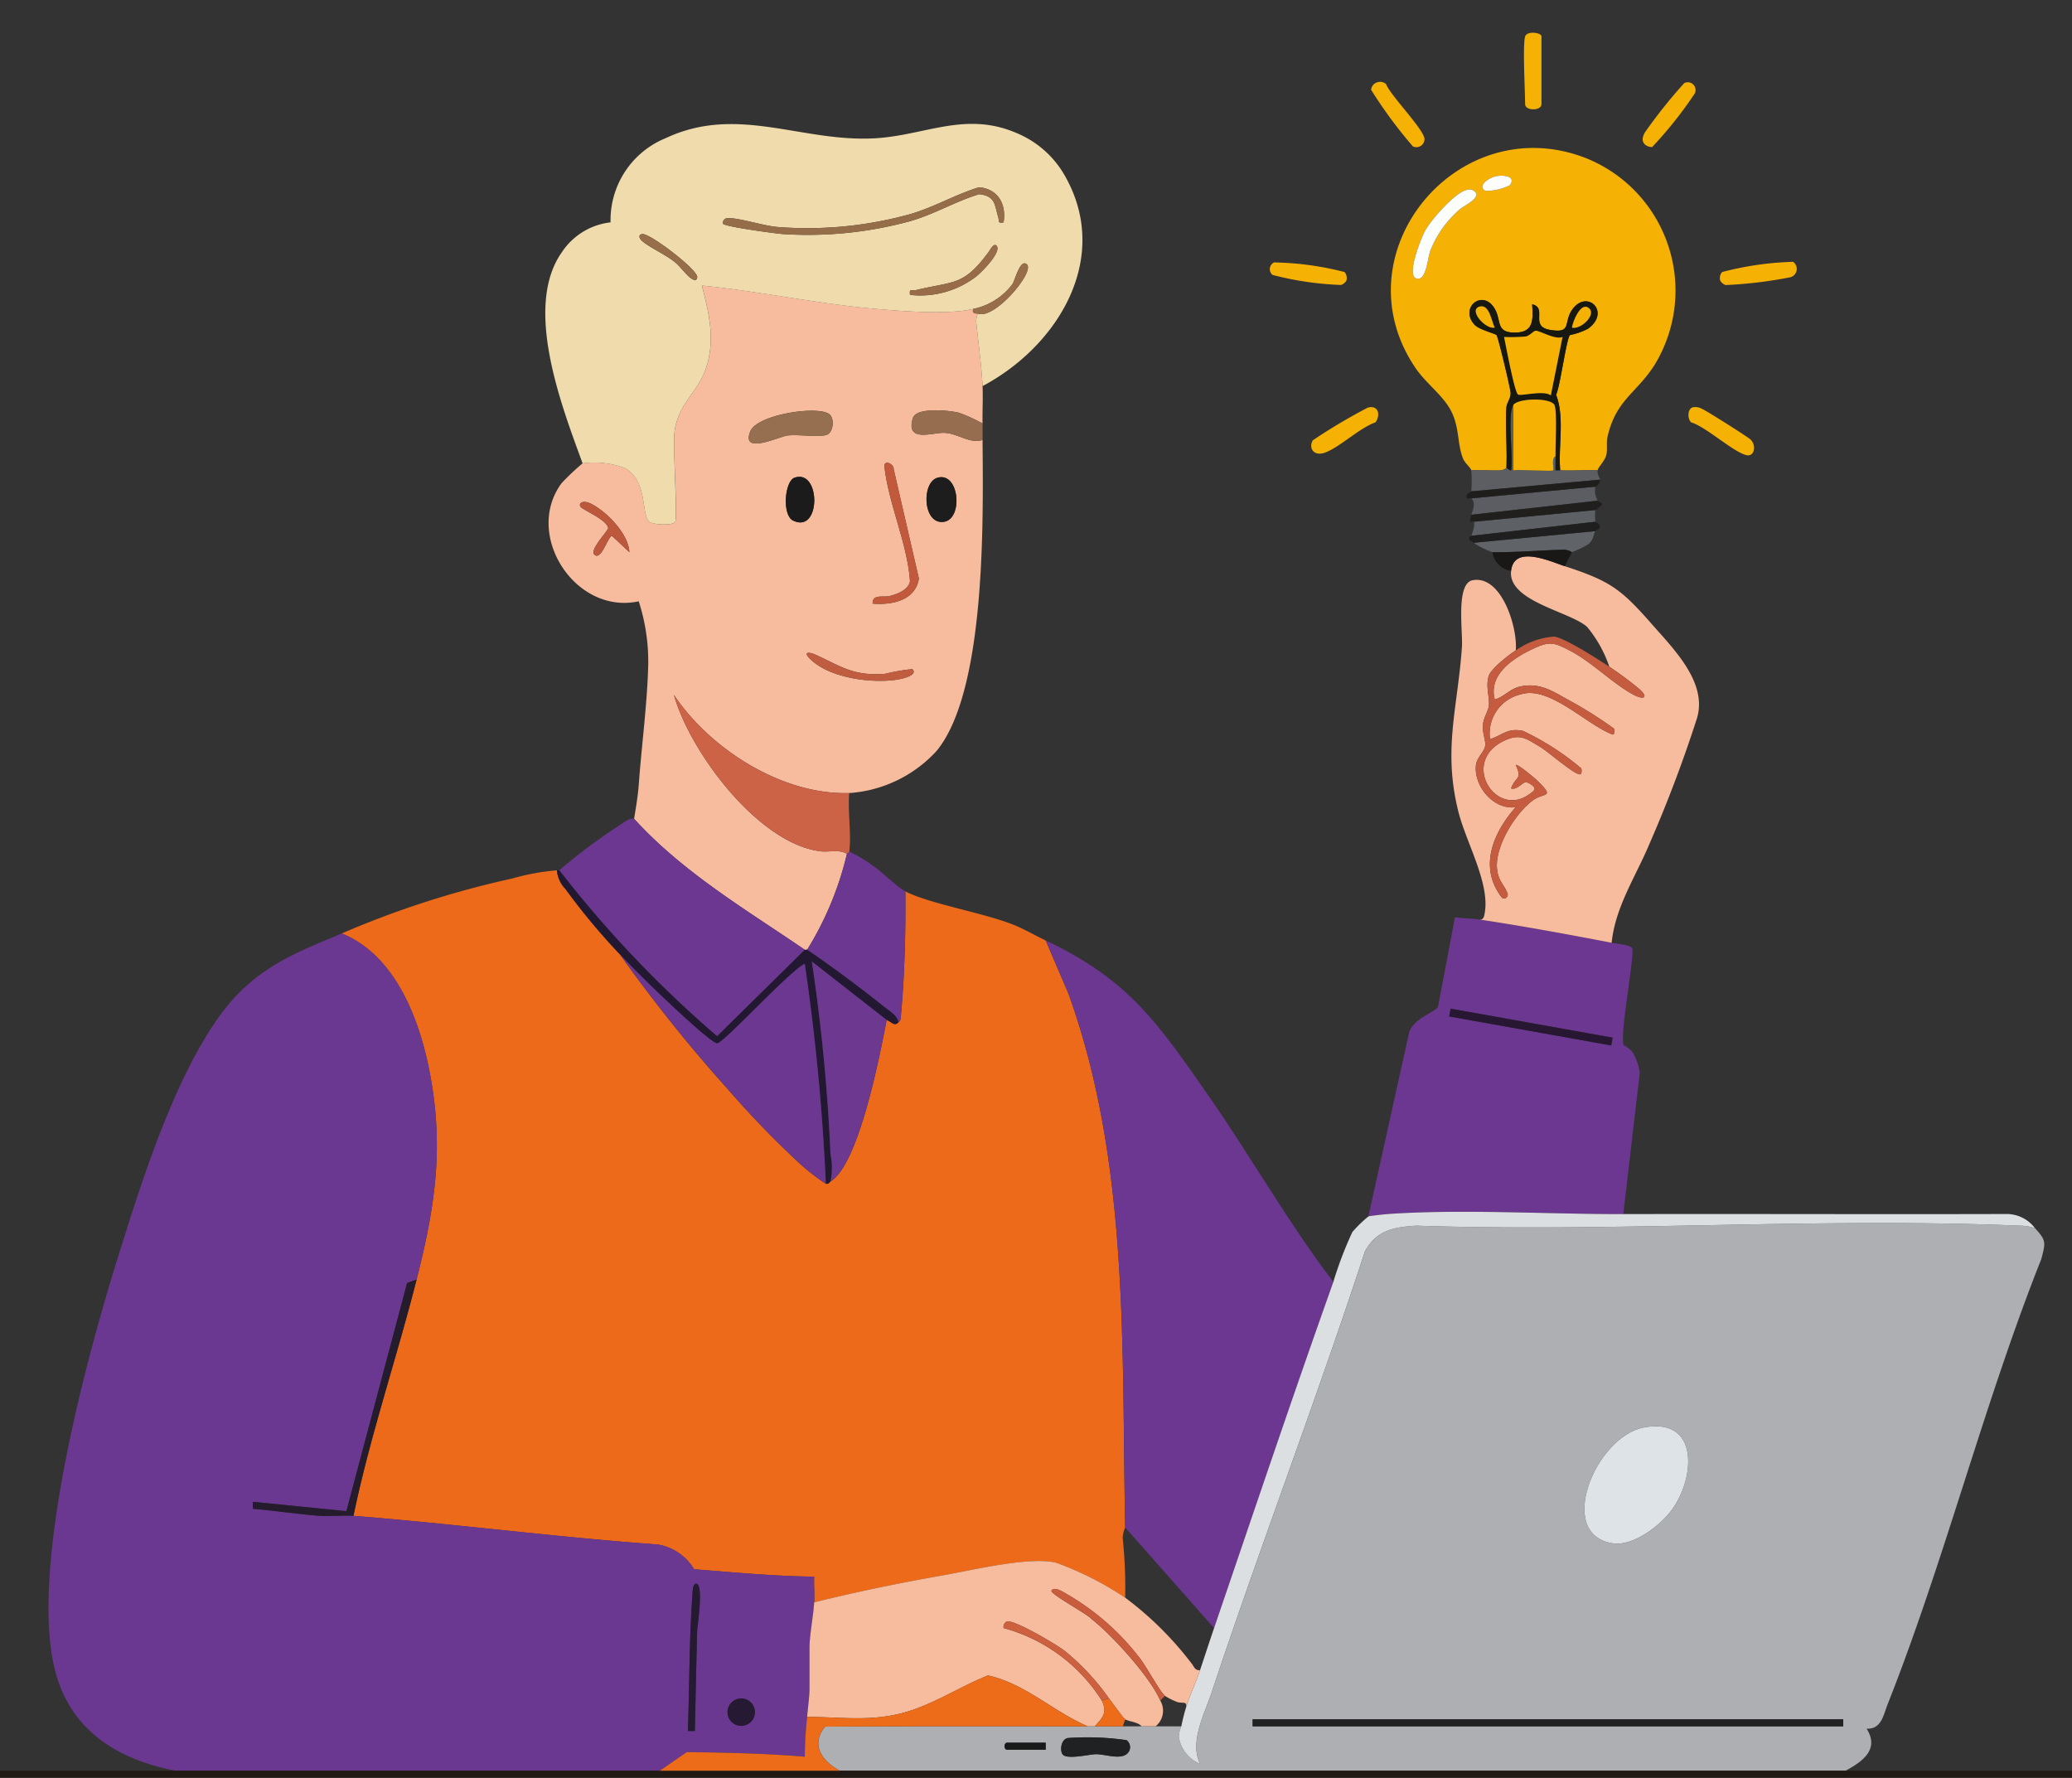 <svg xmlns="http://www.w3.org/2000/svg" xmlns:xlink="http://www.w3.org/1999/xlink" width="190" height="163" viewBox="0 0 190 163">
  <rect x="0" y="0" width="190" height="163" fill="#333333" stroke="none"/>
  <defs>
    <clipPath id="clip-path">
      <rect id="Rectángulo_425063" data-name="Rectángulo 425063" width="190" height="163" transform="translate(600 2730)" fill="#fff" stroke="#707070" stroke-width="1"/>
    </clipPath>
  </defs>
  <g id="Enmascarar_grupo_1159146" data-name="Enmascarar grupo 1159146" transform="translate(-600 -2730)" clip-path="url(#clip-path)">
    <g id="_419551993_5138be0e-9dab-4fde-a750-86fa287f4f41" data-name="419551993_5138be0e-9dab-4fde-a750-86fa287f4f41" transform="translate(200.694 1880.173)">
      <path id="Trazado_1239577" data-name="Trazado 1239577" d="M1153.229,2524.1a2.77,2.77,0,0,0,.77,1.7,60.611,60.611,0,0,0,5.02,6.024,138.835,138.835,0,0,0,9.969,12.441,86.874,86.874,0,0,0,6.431,6.651,19.4,19.4,0,0,0,2.472,1.925c.283.044.315-.146.429-.214,2.629-1.586,4.557-11.771,5.147-14.8.43.158.711.616,1.072.214a.58.58,0,0,0,.226-.515c.349-3.817.45-7.664.417-11.495,2.153,1.115,7.063,1.953,9.761,3,1.117.433,2.05,1,3.106,1.5l2.09,4.879c5.625,15.583,4.864,32.624,5.2,48.948a2.653,2.653,0,0,0-.23.948,44.183,44.183,0,0,1,.23,5.485,29.38,29.38,0,0,0-6.34-3.2c-2.4-.591-7.568.661-10.213,1.127-4.01.706-8.021,1.524-11.969,2.506.046-.779-.033-1.579,0-2.36-3.67-.038-7.347-.392-11.009-.678a4.823,4.823,0,0,0-3.308-2.268c-9.326-.673-18.616-1.89-27.931-2.629,1.521-7.321,3.958-14.425,5.79-21.66,1.7-6.711,2.542-12.149,1.187-19.094-.945-4.846-3.167-10.675-8.049-12.645a85.6,85.6,0,0,1,15.652-5.042A20.7,20.7,0,0,1,1153.229,2524.1Z" transform="translate(-702.855 -1594.476)" fill="#ec6a19"/>
      <path id="Trazado_1239578" data-name="Trazado 1239578" d="M2162.1,3203.349c1.041,1.145.982,1.282.581,2.834-5.269,13.257-8.859,27.6-14.087,40.811-.4,1.005-.574,2.312-1.934,2.25,1.214,1.905-.393,3.026-1.93,3.854h-92.215c-1.608-.84-2.728-2.362-1.365-4.042,8.031-.054,16.067-.029,24.1-.029h8.578a2.7,2.7,0,0,0-.229.956,3.174,3.174,0,0,0,1.943,2.474c-.972-2.008.389-4.5,1.069-6.544,4.5-13.529,9.616-26.866,14.049-40.422,1.069-1.959,2.66-2.239,4.71-2.367,18.308.608,37.1-.772,55.349,0A4.525,4.525,0,0,1,2162.1,3203.349Zm-35.87,18.28c-4.443.844-8.157,9.888-2.781,10.63,1.854.256,4.346-1.682,5.374-3.105C2130.975,3226.172,2131.3,3220.665,2126.227,3221.629Zm-35.866,26.755v.643h54.151v-.643Zm-17.445,3.187c.342.552,2.452.02,3.075.014.873-.009,2.255.554,2.9-.085a.8.8,0,0,0-.093-1.2,24.964,24.964,0,0,0-5.38-.195C2072.789,3250.216,2072.686,3251.2,2072.916,3251.571Zm-1.532-1.042h-3.538c-.317,0-.317.643,0,.643h3.538Z" transform="translate(-1576.189 -2240.918)" fill="#aeafb2"/>
      <path id="Trazado_1239579" data-name="Trazado 1239579" d="M596.139,2645.67c4.882,1.971,7.1,7.8,8.049,12.646,1.355,6.945.513,12.382-1.187,19.094l-.87.312-5.567,20.92-8.575-.858,0,.642c2.034.165,4.08.489,6.115.643.969.073,2.21-.069,3.108,0,9.315.739,18.605,1.956,27.931,2.628a4.825,4.825,0,0,1,3.308,2.268c3.662.287,7.339.641,11.009.678-.034.781.045,1.581,0,2.36-.07,1.172-.429,3.032-.429,4.182v3.86c0,.526-.167,1.763-.214,2.466a34.942,34.942,0,0,0-.216,3.645c-3.571-.3-7.219-.375-10.824-.423l-2.471,1.708H580.913c-5.025-.964-9.276-3.407-10.876-8.528-2.819-9.023,2.617-29.069,5.511-38.331,2.269-7.26,6.115-19.89,11.7-24.974C589.995,2648.1,592.823,2647.089,596.139,2645.67Zm32.381,73.13c.065-3.04.126-6.082.206-9.125.014-.534.642-4.383-.1-4.383-.311,0-.315.72-.331.951-.3,4.178-.27,8.383-.418,12.556h.642Zm5.51-1.733a1.257,1.257,0,1,0-1.257,1.257A1.257,1.257,0,0,0,634.03,2717.066Z" transform="translate(-165.494 -1710.26)" fill="#6b3891"/>
      <path id="Trazado_1239580" data-name="Trazado 1239580" d="M1570.421,1401.329c-.166.52.409.4.429.429a1.984,1.984,0,0,0-.156.684c.186,1.967.5,4.049.585,5.964.053,1.135-.023,2.293,0,3.431a14.6,14.6,0,0,0-2.132-.978c-.881-.23-3.947-.552-4.26.486-.685,2.27,1.79,1.316,2.841,1.344,1.279.034,2.407,1.053,3.551.65.056,7.159.345,22.942-4.2,28.5a11.943,11.943,0,0,1-8.024,3.878c-6.139.2-12.774-4.039-16.082-9.007,1.493,5.269,7.725,13.613,13.424,14.345.8.1,1.759-.206,2.443.238a29.516,29.516,0,0,1-3.646,8.792c-.049-.033-.166.033-.215,0-5.42-3.7-11.192-7.1-15.655-12.009.164-.976.357-2.134.428-3.111.258-3.554.776-7.423.868-10.927a17.879,17.879,0,0,0-.87-5.9c-5.816,1.264-10.572-6.095-7.074-10.831a21.383,21.383,0,0,1,1.93-1.823,7.924,7.924,0,0,1,3.935.461c2.007,1.18,1.447,4.051,2.12,4.848.279.33,2.172.434,2.429.066s-.22-6.869-.061-8.21c.315-2.652,2.137-3.616,2.895-5.9.863-2.6.282-5.013-.38-7.565,5.326.53,10.648,1.683,15.977,2.142C1563.976,1401.539,1568.149,1401.874,1570.421,1401.329Zm-13.134,9.7c-.906-.9-6.66-.048-7.3,1.514-.909,2.222,2.651.481,3.408.388.981-.12,2.851.19,3.587-.059C1557.589,1412.668,1557.71,1411.452,1557.287,1411.03Zm3.913,17.319c1.746.151,3.925-.276,4.241-2.3l-2.313-10.029c.037-.492-.918-.9-.845-.231.369,3.4,2.106,7.042,2.343,10.517-.154.8-1.194,1.181-1.87,1.349C1562.173,1427.8,1561.172,1427.438,1561.2,1428.349Zm-7.15-11.551c-.928.314-1.169,3.446-.144,3.939C1556.483,1421.974,1556.457,1415.984,1554.05,1416.8Zm13.094.01c-1.492.434-1.347,4.317.582,4.043C1569.532,1420.594,1569.151,1416.224,1567.144,1416.808Zm-28.249,6.823c-.074-1.667-2.125-3.778-3.577-4.464-.815-.385-1.2.1-.8.4.5.363,2.308,1.15,2.43,1.844.042.238-1.728,1.978-1.271,2.436.624.625,1.226-1.617,1.613-1.714Zm25.949,10.725a16.743,16.743,0,0,0-2.468.424c-2.833.226-3.922-.581-6.252-1.675-.932-.437-1.364-.294-.482.482,1.8,1.587,5.409,2.077,7.714,1.745C1563.73,1435.278,1565.427,1434.957,1564.844,1434.356Z" transform="translate(-1081.874 -523.178)" fill="#f7bb9d"/>
      <path id="Trazado_1239581" data-name="Trazado 1239581" d="M1565.324,1112.09c-.09-1.915-.4-4-.585-5.964a1.985,1.985,0,0,1,.156-.684c1.519.588,5.221-3.806,4.5-4.5-.606-.588-1.1,1.446-1.32,1.787a6,6,0,0,1-3.611,2.286c-2.271.545-6.444.21-8.9,0-5.329-.459-10.651-1.613-15.977-2.142.662,2.552,1.243,4.965.38,7.565-.757,2.282-2.58,3.246-2.895,5.9-.159,1.341.308,7.857.061,8.21s-2.151.264-2.429-.066c-.673-.8-.114-3.667-2.12-4.848a7.923,7.923,0,0,0-3.935-.461c-1.9-5.214-5.465-14.34-1.893-19.371a6.179,6.179,0,0,1,4.458-2.726,8.113,8.113,0,0,1,5.045-7.715c6.55-3.083,12.4.355,19.1.013,4.684-.239,8.356-2.535,13.109-.477a9.081,9.081,0,0,1,4.185,3.535C1577.326,1100.056,1572.389,1108.34,1565.324,1112.09Zm1.929-15.013c.27-1.664-.5-3.06-2.251-3.219-2.2.679-4.079,1.812-6.326,2.469a35.219,35.219,0,0,1-12.113,1.177c-1.286-.092-3.528-.84-4.555-.813a.441.441,0,0,0-.49.492c-.007.278,4.981.934,5.473.965a35.62,35.62,0,0,0,11.685-1.178c2.251-.645,4.125-1.8,6.33-2.474,1.526.155,1.421,1.013,1.759,2.116C1566.878,1096.98,1566.682,1097.174,1567.253,1097.077Zm-33.128,1.073c-.393.047-.3.389-.005.645.71.615,2.088,1.2,3,1.936.506.409,1.029,1.182,1.508,1.5.276.18.47.23.535-.111C1539.282,1101.474,1534.839,1098.065,1534.126,1098.15Zm32.484,1.074c-.247-.289-.582.364-.679.5-2.364,3.245-3.211,2.706-6.733,3.57-.363.089-.625-.212-.52.433a8.414,8.414,0,0,0,6.106-1.719C1565.219,1101.659,1567.1,1099.793,1566.61,1099.224Z" transform="translate(-1075.92 -226.862)" fill="#efdbac"/>
      <path id="Trazado_1239582" data-name="Trazado 1239582" d="M2514.377,2690.48c-3.746,10.517-7.325,21.169-10.937,31.739l-8.149-9.221c-.337-16.325.424-33.365-5.2-48.948l-2.09-4.88c7.618,3.606,10.284,7.565,14.972,14.3C2506.872,2679.073,2510.237,2685.051,2514.377,2690.48Z" transform="translate(-1992.805 -1723.117)" fill="#6b3791"/>
      <path id="Trazado_1239583" data-name="Trazado 1239583" d="M3119.079,2614.505c3.95.587,8.288,1.386,12.224,2.145.5.1,1.792.183,1.915.566.073,1.354-1.209,8.126-.8,8.827a2.987,2.987,0,0,1,.783.608,4.967,4.967,0,0,1,.683,1.91l-1.511,12.966c-6.917.014-14.77-.476-21.561-.009-.3.021-1.659.166-1.815.223l3.752-16.942c.578-1.364,2.417-1.774,2.636-2.3l1.553-8.2C3117.623,2614.427,3118.427,2614.409,3119.079,2614.505Zm-2.54,8.185-.128.714,14.855,2.664.128-.714Z" transform="translate(-2584.211 -1680.383)" fill="#6b3790"/>
      <path id="Trazado_1239584" data-name="Trazado 1239584" d="M3279.138,1921.282c4.108,1.344,5.13,2.066,7.929,5.259,2.048,2.336,5.167,5.4,4.185,8.679a121.6,121.6,0,0,1-4.356,11.513c-1.25,2.994-3.131,5.765-3.47,9.076-3.936-.758-8.274-1.558-12.224-2.145.467.1.524-.224.587-.583.486-2.741-1.705-6.463-2.413-9.279-1.44-5.728-.059-9.539.323-15.124.094-1.384-.583-5.813.975-6.109,2.67-.507,4.157,4.383,3.959,6.433-.629.4-2.269,1.671-2.478,2.347-.3.969.089,1.9.017,2.7-.049.545-.526,1.087-.556,1.92-.023.64.252,1.249.223,1.708-.042.654-.8,1.068-.865,1.942-.137,1.894,1.654,4.031,3.659,3.752-1.789,2.015-3.2,4.853-1.8,7.481.1.193.491.848.623.88a.348.348,0,0,0,.43-.425c-.29-.839-.927-1.178-.982-2.468-.086-2.023,1.738-4.963,3.336-6.116,1-.722,2.055-.142.326-1.824-.167-.162-1.8-1.539-1.931-1.391.627,1.379,0,.992-.429,2.142.538.191,1.052-.593,1.39-.568.11.008.867.369.752.673-.061.16-.4.39-.57.5-3.053,2.069-6.235-3.082-2.193-4.98,1.455-.684,2.027-.171,3.26.554.76.447,3.158,2.58,3.686,2.534.179-.016.151-.422.114-.538a24.08,24.08,0,0,0-5.355-3.445c-1.423-.291-1.8.362-3.013.763a3.684,3.684,0,0,1,2.845-4.12c2.6-.819,6.091,2.865,8.411,3.694.182,0,.146-.437.114-.538a37.643,37.643,0,0,0-3.936-2.5c-1.575-.845-2.772-1.774-4.66-1.369-.947.2-1.469.953-2.345,1.19-.6-2.34,1.751-3.826,3.577-4.677,1.514-.706,1.932-.518,3.351.216,1.95,1.009,4.022,3.1,5.825,4.039.9.466,1.392.271.521-.521a31.932,31.932,0,0,0-2.767-2.058,11.378,11.378,0,0,0-2.034-3.649c-1.536-1.408-7.285-2.335-6.973-5.143C3274.474,1919.295,3277.776,1920.836,3279.138,1921.282Z" transform="translate(-2736.335 -1019.541)" fill="#f7bb9e"/>
      <path id="Trazado_1239585" data-name="Trazado 1239585" d="M3171.271,1164.127c-1.137-.041-2.3.057-3.431,0-.189-2.256.426-4.83-.377-6.927.37-.747.949-5.194,1.272-5.474a6.224,6.224,0,0,0,1.665-.586c2.131-1.561-.152-3.693-1.489-1.7-.792,1.179.031,2.16-2.022,1.809-1.879-.322-.185-2.023-1.621-2.342.074,1.259.2,2.512-1.4,2.586-1.963.091-1.4-1-1.99-2.1-1.073-1.987-3.326-.207-1.907,1.372.433.482,1.933.828,2.035.968.16.219,1.261,4.871,1.287,5.269.035.548-.361.877-.394,1.436-.106,1.8.093,3.666.007,5.475a1.1,1.1,0,0,1-.521.221c-.9.032-1.8-.035-2.7-.007-.06-.256-.576-.641-.752-1.072-.538-1.319-.314-2.778-1.063-4.3-.729-1.478-2.314-2.561-3.292-4-7.136-10.493,3.838-23.833,15.611-19.257a13.08,13.08,0,0,1,6.312,18.956c-1.652,2.608-3.554,3.2-4.323,6.614-.119.529.011,1.083-.1,1.613C3171.964,1163.237,3171.329,1163.826,3171.271,1164.127Zm-9.277-26.971c-.593.1-1.837.841-1.019,1.352a4.834,4.834,0,0,0,2.265-.531C3163.816,1137.128,3162.61,1137.049,3161.995,1137.155Zm-2.788,1.28c-1.033.267-3.246,2.754-3.768,3.748-.326.62-1.74,4.058-.786,4.357.915.287,1.032-1.912,1.288-2.569a9.777,9.777,0,0,1,2.675-3.759c.412-.367,2.157-1.116,1.3-1.721A.762.762,0,0,0,3159.207,1138.435Z" transform="translate(-2625.466 -271.179)" fill="#f5b104"/>
      <path id="Trazado_1239586" data-name="Trazado 1239586" d="M1558.863,2424.941c4.463,4.908,10.235,8.309,15.655,12.009l-8.042,7.931A103.975,103.975,0,0,1,1552,2429.659a52.8,52.8,0,0,1,5.851-4.337C1558.182,2425.123,1558.417,2424.873,1558.863,2424.941Z" transform="translate(-1101.411 -1500.039)" fill="#6b3791"/>
      <path id="Trazado_1239587" data-name="Trazado 1239587" d="M2784.919,3181.458c11.688-.024,23.381.024,35.07-.008a3.247,3.247,0,0,1,2.673,1.294,4.507,4.507,0,0,0-1.384-.224c-18.251-.772-37.041.607-55.349,0-2.05.128-3.641.408-4.71,2.367-4.433,13.556-9.548,26.893-14.049,40.422-.68,2.046-2.041,4.535-1.069,6.544a3.175,3.175,0,0,1-1.943-2.474,2.7,2.7,0,0,1,.229-.956c.11-.556.264-1.178.429-1.716.355-1.157.9-2.279,1.287-3.431.43-1.283.849-2.58,1.287-3.86,3.612-10.57,7.191-21.222,10.937-31.739a34.278,34.278,0,0,1,1.747-4.579,11.68,11.68,0,0,1,1.47-1.426c.155-.058,1.517-.2,1.815-.223C2770.149,3180.982,2778,3181.472,2784.919,3181.458Z" transform="translate(-2236.755 -2220.314)" fill="#dcdfe1"/>
      <rect id="Rectángulo_425064" data-name="Rectángulo 425064" width="206.306" height="0.647" transform="translate(395.473 1012.18)" fill="#211a14"/>
      <path id="Trazado_1239588" data-name="Trazado 1239588" d="M2038.006,2491.815c.033,3.831-.069,7.678-.417,11.495a.58.58,0,0,1-.226.515c-.093-.639-.906-1.094-1.4-1.492-2.2-1.761-4.635-3.571-6.961-5.156a29.508,29.508,0,0,0,3.646-8.792c.012-.06.206-.152.214-.214a13.632,13.632,0,0,1,2.212,1.326C2035.928,2490.091,2037.254,2491.427,2038.006,2491.815Z" transform="translate(-1555.678 -1560.266)" fill="#6b3791"/>
      <path id="Trazado_1239589" data-name="Trazado 1239589" d="M1788.627,2195.677c-.161,1.681.219,3.733,0,5.361-.008.063-.2.155-.214.214-.684-.444-1.646-.135-2.443-.238-5.7-.732-11.931-9.076-13.424-14.345C1775.853,2191.638,1782.487,2195.88,1788.627,2195.677Z" transform="translate(-1311.446 -1273.134)" fill="#cc6347"/>
      <path id="Trazado_1239590" data-name="Trazado 1239590" d="M3327.8,2077.05a32.027,32.027,0,0,1,2.768,2.058c.871.792.374.988-.521.521-1.8-.939-3.875-3.031-5.825-4.039-1.419-.734-1.836-.921-3.351-.216-1.826.851-4.181,2.338-3.577,4.677.876-.237,1.4-.987,2.345-1.19,1.888-.405,3.085.524,4.661,1.369a37.623,37.623,0,0,1,3.936,2.5c.032.1.068.538-.114.538-2.32-.829-5.815-4.513-8.411-3.694a3.685,3.685,0,0,0-2.845,4.12c1.21-.4,1.59-1.054,3.013-.763a24.064,24.064,0,0,1,5.355,3.445c.037.116.066.522-.114.538-.527.046-2.926-2.087-3.685-2.533-1.234-.725-1.805-1.238-3.261-.554-4.042,1.9-.859,7.049,2.193,4.981.167-.114.51-.343.57-.5.115-.3-.641-.665-.752-.673-.338-.025-.851.759-1.39.568.434-1.151,1.056-.763.429-2.142.134-.148,1.764,1.228,1.931,1.391,1.729,1.682.675,1.1-.326,1.824-1.6,1.152-3.423,4.092-3.336,6.116.055,1.289.693,1.629.982,2.468a.348.348,0,0,1-.429.425c-.132-.032-.52-.687-.623-.88-1.4-2.628.012-5.466,1.8-7.481-2.006.279-3.8-1.859-3.66-3.752.063-.875.823-1.288.865-1.942.029-.459-.246-1.068-.223-1.708.031-.833.507-1.375.556-1.92.073-.8-.316-1.731-.017-2.7.209-.677,1.849-1.949,2.478-2.347a6.887,6.887,0,0,1,3.516-1.272C3323.671,2074.377,3326.86,2076.405,3327.8,2077.05Z" transform="translate(-2780.922 -1166.088)" fill="#c55c3f"/>
      <path id="Trazado_1239591" data-name="Trazado 1239591" d="M1570.2,2531.447c.049.033.166-.033.215,0,2.326,1.585,4.762,3.395,6.961,5.156.5.4,1.309.853,1.4,1.492-.361.4-.643-.056-1.072-.214l-6.86-5.361a169.653,169.653,0,0,1,1.714,17.689,6.015,6.015,0,0,1,0,2.469c-.114.069-.146.259-.429.215a201.007,201.007,0,0,0-1.932-20.159c-1.288.545-7.455,7.3-8.036,7.294-.417,0-3.017-2.408-3.545-2.894-1.717-1.582-3.765-3.566-5.358-5.257a60.65,60.65,0,0,1-5.02-6.024,2.769,2.769,0,0,1-.77-1.7c.071,0,.143,0,.214,0a103.992,103.992,0,0,0,14.476,15.223Z" transform="translate(-1097.092 -1594.536)" fill="#231831"/>
      <path id="Trazado_1239592" data-name="Trazado 1239592" d="M3310.86,1628.67v6.006c.529-.1,3.522.132,3.648,0,.1-.1-.213-1.107.213-1.288.011.428-.012.86,0,1.288.142.01.286-.009.429,0,1.136.057,2.294-.041,3.431,0-.069.361.213.7.214.858L3307,1636.6a13.462,13.462,0,0,0,0-1.93c.895-.028,1.8.039,2.7.007a1.1,1.1,0,0,0,.521-.221c.067-.006.376.3.427.215C3310.86,1633.451,3310.268,1629.453,3310.86,1628.67Z" transform="translate(-2772.775 -741.727)" fill="#5c5e62"/>
      <path id="Trazado_1239593" data-name="Trazado 1239593" d="M3318.366,1786.17a2.023,2.023,0,0,0,.215,1.287L3307,1788.743c.14-.444.442-1.086,0-1.5Z" transform="translate(-2772.775 -891.721)" fill="#5b5d62"/>
      <path id="Trazado_1239594" data-name="Trazado 1239594" d="M3318.366,1831.17a6.471,6.471,0,0,0,0,1.072L3307,1833.529c.1-.3.387-1.038.214-1.287Z" transform="translate(-2772.775 -934.576)" fill="#5d6065"/>
      <path id="Trazado_1239595" data-name="Trazado 1239595" d="M2236.4,1640.435c.01.484,0,1.035,0,1.5-1.145.4-2.272-.616-3.551-.65-1.052-.028-3.526.926-2.841-1.344.313-1.038,3.38-.716,4.26-.486A14.63,14.63,0,0,1,2236.4,1640.435Z" transform="translate(-1746.996 -751.776)" fill="#976d4f"/>
      <path id="Trazado_1239596" data-name="Trazado 1239596" d="M3322.651,1871.67c-.207.428-.141.782-.629,1.194a8.469,8.469,0,0,1-1.515.736,1.507,1.507,0,0,0-.726-.229c-2.131.052-4.516.261-6.566.229a7.483,7.483,0,0,1-1.716-.858Z" transform="translate(-2777.061 -973.146)" fill="#606367"/>
      <path id="Trazado_1239597" data-name="Trazado 1239597" d="M3408.333,850.165c.162-.527,1.5-.368,1.5,0v6.219c0,.623-1.5.623-1.5,0C3408.333,855.166,3408.089,850.957,3408.333,850.165Z" transform="translate(-2869.175 3)" fill="#f5b104"/>
      <path id="Trazado_1239598" data-name="Trazado 1239598" d="M3785.223,1290.866a28.619,28.619,0,0,1,6.5-.936.79.79,0,0,1-.321,1.43,39.8,39.8,0,0,1-5.862.7.948.948,0,0,1-.486-.389A.808.808,0,0,1,3785.223,1290.866Z" transform="translate(-3227.997 -416.097)" fill="#f5b104"/>
      <path id="Trazado_1239599" data-name="Trazado 1239599" d="M3114.676,944.415a.8.8,0,0,1,.826.169c.424,1.082,3.538,4.205,3.52,5.058a.748.748,0,0,1-1.065.647,42.031,42.031,0,0,1-3.832-5.192A.783.783,0,0,1,3114.676,944.415Z" transform="translate(-2589.09 -87.037)" fill="#f5b104"/>
      <path id="Trazado_1239600" data-name="Trazado 1239600" d="M3636.87,950.854c-.341-.342-.214-.712-.028-1.086a47.419,47.419,0,0,1,3.625-4.547.714.714,0,0,1,.962.96,37.4,37.4,0,0,1-3.9,4.9A.97.97,0,0,1,3636.87,950.854Z" transform="translate(-3086.721 -87.773)" fill="#f5b104"/>
      <path id="Trazado_1239601" data-name="Trazado 1239601" d="M2926.161,1292.2a.811.811,0,0,1,.173.8.948.948,0,0,1-.486.389,29.008,29.008,0,0,1-6.281-.921.684.684,0,0,1,.139-1.147A27.649,27.649,0,0,1,2926.161,1292.2Z" transform="translate(-2403.57 -417.433)" fill="#f5b104"/>
      <path id="Trazado_1239602" data-name="Trazado 1239602" d="M3725.183,1569.821a1.25,1.25,0,0,1,.876.15c.362.141,4.252,2.6,4.462,2.828.527.583.294,1.518-.337,1.419-1.142-.18-3.788-2.63-5.139-3.017C3724.694,1570.877,3724.7,1569.977,3725.183,1569.821Z" transform="translate(-3170.662 -682.647)" fill="#f5b104"/>
      <path id="Trazado_1239603" data-name="Trazado 1239603" d="M2999.083,1573.184a51.487,51.487,0,0,1,5.047-3c.988-.262,1.184.691.7,1.354-1.458.495-3.386,2.376-4.71,2.8C2999.157,1574.643,2998.681,1573.881,2999.083,1573.184Z" transform="translate(-2479.396 -682.984)" fill="#f5b104"/>
      <path id="Trazado_1239604" data-name="Trazado 1239604" d="M3354.792,1907.579l-.644,1.287c-1.361-.445-4.664-1.987-4.932.429a2.033,2.033,0,0,1-1.716-1.716c2.05.031,4.435-.178,6.566-.229A1.507,1.507,0,0,1,3354.792,1907.579Z" transform="translate(-2811.345 -1007.125)" fill="#1a1817"/>
      <path id="Trazado_1239605" data-name="Trazado 1239605" d="M3315.745,1814.028l-11.151,1.072c-.137-.2-.556.449-.214-.643l11.58-1.287c.043.073.432.193.425.321C3316.376,1813.65,3315.761,1813.984,3315.745,1814.028Z" transform="translate(-2770.154 -917.434)" fill="#201f1e"/>
      <path id="Trazado_1239606" data-name="Trazado 1239606" d="M3314.144,1854.528l-11.152,1.072c-.119-.1-.367-.131-.418-.351s.195-.264.2-.292l11.366-1.287c.019.052.5.161.421.517C3314.522,1854.385,3314.169,1854.475,3314.144,1854.528Z" transform="translate(-2768.552 -956.004)" fill="#201f1f"/>
      <path id="Trazado_1239607" data-name="Trazado 1239607" d="M3309.391,1773.313l-11.366,1.072c-.061-.057-.448.122-.431-.109-.12-.326.4-.456.431-.534l11.795-1.072A.683.683,0,0,1,3309.391,1773.313Z" transform="translate(-2763.8 -878.864)" fill="#1f1e1d"/>
      <path id="Trazado_1239608" data-name="Trazado 1239608" d="M2058.172,3856.535a30.8,30.8,0,0,1,6.086,6.031c.23.268.279.656.777.617-.386,1.153-.932,2.274-1.287,3.431.156-.659-.4-.338-.854-.532a6.2,6.2,0,0,1-1.076-.541c-.524-.471-1.7-2.7-2.365-3.532a22.782,22.782,0,0,0-6.5-5.726c-.316-.165-1.279-.852-1.54-.392-.164.289,3.363,2.188,3.644,2.578,1.9,1.477,5.4,5.329,6.331,7.5a1.834,1.834,0,0,1-.429,2.359h-1.287c-.322-.406-1.186-.428-1.5-.643-.241-.165-1.182-1.541-1.5-1.93a21.7,21.7,0,0,0-4.093-4.378c-.8-.594-4.468-2.77-5.24-2.673a.559.559,0,0,0-.316.615,15.448,15.448,0,0,1,9.006,6.65c.538,1.139.067,1.555-.643,2.359h-.643c-3.158-1.333-5.694-3.891-9.152-4.664-2.752,1.1-5.256,2.841-8.176,3.528s-5.453.272-8.407.278c.048-.7.214-1.941.214-2.466v-3.86c0-1.15.36-3.01.429-4.182,3.948-.982,7.959-1.8,11.969-2.506,2.645-.466,7.809-1.718,10.213-1.127A29.427,29.427,0,0,1,2058.172,3856.535Z" transform="translate(-1555.686 -2860.221)" fill="#f7bb9e"/>
      <path id="Trazado_1239609" data-name="Trazado 1239609" d="M1669,2686.17c1.594,1.691,3.641,3.676,5.358,5.257.528.487,3.128,2.892,3.545,2.894.581,0,6.748-6.749,8.036-7.294a201.043,201.043,0,0,1,1.932,20.159,19.413,19.413,0,0,1-2.472-1.925,86.985,86.985,0,0,1-6.431-6.65A138.871,138.871,0,0,1,1669,2686.17Z" transform="translate(-1212.836 -1748.83)" fill="#6b3791"/>
      <path id="Trazado_1239610" data-name="Trazado 1239610" d="M2044.905,2705.031c-.59,3.026-2.518,13.211-5.147,14.8a6.019,6.019,0,0,0,0-2.469,169.759,169.759,0,0,0-1.714-17.689Z" transform="translate(-1564.294 -1761.687)" fill="#6c3890"/>
      <path id="Trazado_1239611" data-name="Trazado 1239611" d="M977.482,3311.67c-1.832,7.234-4.269,14.338-5.79,21.66-.9-.071-2.139.071-3.108,0-2.036-.153-4.081-.478-6.115-.643l0-.642,8.575.858,5.566-20.92Z" transform="translate(-539.975 -2344.521)" fill="#241b2d"/>
      <path id="Trazado_1239612" data-name="Trazado 1239612" d="M1784.745,4077.973c-8.029,0-16.066-.024-24.1.029-1.363,1.68-.243,3.2,1.365,4.042H1745.5l2.471-1.708c3.6.048,7.253.121,10.824.423a34.955,34.955,0,0,1,.215-3.645c2.954-.007,5.479.41,8.407-.278s5.424-2.432,8.176-3.528C1779.051,4074.082,1781.587,4076.64,1784.745,4077.973Z" transform="translate(-1285.69 -3069.864)" fill="#ed6c1a"/>
      <path id="Trazado_1239613" data-name="Trazado 1239613" d="M3530.031,3594.015c5.074-.965,4.748,4.543,2.593,7.525-1.028,1.423-3.52,3.361-5.374,3.105C3521.874,3603.9,3525.588,3594.86,3530.031,3594.015Z" transform="translate(-2979.993 -2613.305)" fill="#dee3e7"/>
      <rect id="Rectángulo_425065" data-name="Rectángulo 425065" width="54.152" height="0.643" transform="translate(514.172 1007.466)" fill="#222"/>
      <path id="Trazado_1239614" data-name="Trazado 1239614" d="M2517.912,4193.952c-.23-.37-.127-1.354.5-1.471a25,25,0,0,1,5.38.195.8.8,0,0,1,.093,1.2c-.648.639-2.03.077-2.9.086C2520.365,4193.972,2518.254,4194.5,2517.912,4193.952Z" transform="translate(-2021.185 -3183.3)" fill="#202122"/>
      <path id="Trazado_1239615" data-name="Trazado 1239615" d="M2583.787,4117.17c.32.389,1.26,1.765,1.5,1.93l-.215.643H2582.5c.71-.8,1.181-1.22.643-2.359Z" transform="translate(-2082.802 -3111.634)" fill="#ed6c1a"/>
      <path id="Trazado_1239616" data-name="Trazado 1239616" d="M2412.531,4202.67v.644h-3.538c-.317,0-.317-.644,0-.644Z" transform="translate(-1917.337 -3193.06)" fill="#181919"/>
      <path id="Trazado_1239617" data-name="Trazado 1239617" d="M1800.162,3910.274h-.641c.148-4.174.116-8.378.418-12.556.017-.231.02-.951.331-.951.74,0,.113,3.849.1,4.383C1800.288,3904.193,1800.227,3907.234,1800.162,3910.274Z" transform="translate(-1337.137 -2901.735)" fill="#251a32"/>
      <ellipse id="Elipse_14572" data-name="Elipse 14572" cx="1.257" cy="1.257" rx="1.257" ry="1.257" transform="translate(465.932 1007.978) rotate(-86.061)" fill="#251934"/>
      <path id="Trazado_1239618" data-name="Trazado 1239618" d="M1924.083,1640.4c.423.422.3,1.638-.3,1.844-.735.25-2.606-.06-3.587.059-.757.092-4.318,1.833-3.408-.388C1917.423,1640.349,1923.177,1639.5,1924.083,1640.4Z" transform="translate(-1448.671 -752.545)" fill="#966e50"/>
      <path id="Trazado_1239619" data-name="Trazado 1239619" d="M2155.008,1753.152c-.029-.911.973-.549,1.556-.694.676-.168,1.716-.549,1.87-1.349-.237-3.476-1.974-7.116-2.343-10.517-.073-.668.882-.261.845.231l2.313,10.029C2158.933,1752.876,2156.754,1753.3,2155.008,1753.152Z" transform="translate(-1675.681 -847.981)" fill="#c15a3d"/>
      <path id="Trazado_1239620" data-name="Trazado 1239620" d="M2259.638,1767.906c2.007-.584,2.388,3.786.583,4.043C2258.291,1772.224,2258.147,1768.341,2259.638,1767.906Z" transform="translate(-1774.368 -874.276)" fill="#1e1d1d"/>
      <path id="Trazado_1239621" data-name="Trazado 1239621" d="M1988.774,1767.237c2.407-.813,2.433,5.176-.143,3.939C1987.605,1770.683,1987.846,1767.551,1988.774,1767.237Z" transform="translate(-1516.598 -873.617)" fill="#1b1b1c"/>
      <path id="Trazado_1239622" data-name="Trazado 1239622" d="M2037.962,2107.307c.583.6-1.114.922-1.489.976-2.3.332-5.909-.158-7.714-1.745-.882-.776-.45-.919.482-.482,2.33,1.094,3.419,1.9,6.252,1.675A16.7,16.7,0,0,1,2037.962,2107.307Z" transform="translate(-1554.993 -1196.129)" fill="#c05d41"/>
      <path id="Trazado_1239623" data-name="Trazado 1239623" d="M1596.359,1820.111l-1.6-1.5c-.387.1-.989,2.339-1.613,1.714-.457-.458,1.312-2.2,1.271-2.436-.122-.694-1.934-1.48-2.43-1.844-.4-.3-.018-.783.8-.4C1594.234,1816.333,1596.285,1818.444,1596.359,1820.111Z" transform="translate(-1139.338 -919.658)" fill="#bc583c"/>
      <path id="Trazado_1239624" data-name="Trazado 1239624" d="M2347.9,1360.651a6,6,0,0,0,3.611-2.286c.218-.342.714-2.375,1.32-1.787.719.7-2.983,5.09-4.5,4.5C2348.306,1361.048,2347.731,1361.172,2347.9,1360.651Z" transform="translate(-1859.351 -482.5)" fill="#986d49"/>
      <path id="Trazado_1239625" data-name="Trazado 1239625" d="M1892.688,1213.324c-.572.1-.375-.1-.488-.465-.338-1.1-.233-1.961-1.759-2.116-2.205.675-4.079,1.829-6.33,2.474a35.6,35.6,0,0,1-11.685,1.178c-.492-.031-5.479-.687-5.473-.965a.441.441,0,0,1,.49-.492c1.028-.027,3.269.721,4.555.813a35.219,35.219,0,0,0,12.113-1.177c2.247-.657,4.123-1.79,6.326-2.469C1892.19,1210.263,1892.958,1211.66,1892.688,1213.324Z" transform="translate(-1401.355 -343.109)" fill="#966d49"/>
      <path id="Trazado_1239626" data-name="Trazado 1239626" d="M2234.5,1321.237c.487.569-1.391,2.434-1.827,2.782a8.413,8.413,0,0,1-6.106,1.719c-.1-.645.157-.344.52-.433,3.522-.864,4.369-.325,6.733-3.57C2233.915,1321.6,2234.25,1320.948,2234.5,1321.237Z" transform="translate(-1743.807 -448.875)" fill="#986c49"/>
      <path id="Trazado_1239627" data-name="Trazado 1239627" d="M1706.61,1300.129c.713-.085,5.156,3.324,5.034,3.965-.065.341-.259.292-.535.111-.479-.313-1-1.086-1.508-1.5-.909-.734-2.287-1.32-3-1.936C1706.309,1300.518,1706.217,1300.176,1706.61,1300.129Z" transform="translate(-1248.404 -428.841)" fill="#966e49"/>
      <rect id="Rectángulo_425066" data-name="Rectángulo 425066" width="0.725" height="15.092" transform="matrix(0.176, -0.984, 0.984, 0.176, 532.201, 943.023)" fill="#271733"/>
      <path id="Trazado_1239628" data-name="Trazado 1239628" d="M3306.744,1442.413c.085-1.808-.114-3.67-.007-5.475.033-.559.428-.888.394-1.436-.025-.4-1.127-5.05-1.287-5.269-.1-.139-1.6-.486-2.035-.968-1.419-1.579.835-3.36,1.907-1.372.589,1.092.027,2.186,1.99,2.1,1.593-.074,1.472-1.327,1.4-2.586,1.436.319-.258,2.021,1.621,2.342,2.053.352,1.23-.63,2.022-1.809,1.337-1.99,3.62.142,1.49,1.7a6.222,6.222,0,0,1-1.665.586c-.323.28-.9,4.727-1.272,5.474.8,2.1.188,4.672.377,6.927-.143-.007-.287.012-.428,0-.012-.428.011-.86,0-1.288-.023-.872.166-4.262-.1-4.72-.4-.67-3.29-.612-3.755,0-.592.782,0,4.781-.217,6.005C3307.12,1442.711,3306.811,1442.407,3306.744,1442.413Zm-1.072-12.869c-.291-.551-.476-2.185-1.39-1.927C3303.214,1427.916,3304.843,1429.754,3305.672,1429.544Zm7.078,0c.8.233,2.371-1.252,1.5-1.83C3313.514,1427.223,3312.824,1429.037,3312.75,1429.545Zm-.858.86c-.683.284-2.089-.592-2.467-.569-.194.011-.526.44-.9.525a14.355,14.355,0,0,1-1.992.044c.157.739.952,5.032,1.275,5.273.242.18,2.383-.427,3.012.088Z" transform="translate(-2769.302 -549.679)" fill="#171911"/>
      <path id="Trazado_1239629" data-name="Trazado 1239629" d="M3199.338,1214.394a.761.761,0,0,1,.706.057c.861.6-.884,1.353-1.3,1.721a9.774,9.774,0,0,0-2.675,3.759c-.255.656-.373,2.856-1.288,2.569-.955-.3.46-3.737.786-4.357C3196.092,1217.149,3198.3,1214.661,3199.338,1214.394Z" transform="translate(-2665.596 -347.138)" fill="#fbfefb"/>
      <path id="Trazado_1239630" data-name="Trazado 1239630" d="M3329.581,1187.97c.615-.106,1.822-.027,1.247.821a4.829,4.829,0,0,1-2.265.531C3327.744,1188.811,3328.987,1188.073,3329.581,1187.97Z" transform="translate(-2793.052 -321.994)" fill="#fdfefc"/>
      <path id="Trazado_1239631" data-name="Trazado 1239631" d="M3391.838,1623.733c-.427.182-.115,1.185-.213,1.288-.126.132-3.119-.1-3.648,0v-6.006c.465-.615,3.36-.672,3.755,0C3392,1619.471,3391.815,1622.861,3391.838,1623.733Z" transform="translate(-2849.893 -732.072)" fill="#f5b104"/>
      <path id="Trazado_1239632" data-name="Trazado 1239632" d="M2509.5,3916.7l-.429.429c-.926-2.173-4.43-6.024-6.331-7.5-.281-.39-3.807-2.289-3.644-2.578.26-.459,1.224.227,1.54.393a22.768,22.768,0,0,1,6.5,5.726C2507.793,3914.008,2508.974,3916.234,2509.5,3916.7Z" transform="translate(-2003.366 -2911.384)" fill="#c85c3c"/>
      <path id="Trazado_1239633" data-name="Trazado 1239633" d="M2416.366,3976.2l-.643.214a15.446,15.446,0,0,0-9.006-6.65.559.559,0,0,1,.316-.615c.772-.1,4.441,2.079,5.24,2.673A21.693,21.693,0,0,1,2416.366,3976.2Z" transform="translate(-1915.381 -2970.667)" fill="#cc603f"/>
      <path id="Trazado_1239634" data-name="Trazado 1239634" d="M3375.381,1486.8l-1.075,5.361c-.629-.515-2.77.093-3.012-.088-.323-.241-1.118-4.534-1.275-5.273a14.356,14.356,0,0,0,1.992-.044c.376-.085.708-.514.9-.526C3373.292,1486.211,3374.7,1487.087,3375.381,1486.8Z" transform="translate(-2832.792 -606.078)" fill="#f5b104"/>
      <path id="Trazado_1239635" data-name="Trazado 1239635" d="M3500.52,1441.912c.075-.508.764-2.322,1.5-1.83C3502.891,1440.66,3501.32,1442.145,3500.52,1441.912Z" transform="translate(-2957.073 -562.047)" fill="#f5b104"/>
      <path id="Trazado_1239636" data-name="Trazado 1239636" d="M3317.206,1441.067c-.828.209-2.457-1.627-1.39-1.927C3316.73,1438.883,3316.916,1440.516,3317.206,1441.067Z" transform="translate(-2780.837 -561.203)" fill="#f5b104"/>
    </g>
  </g>
</svg>
